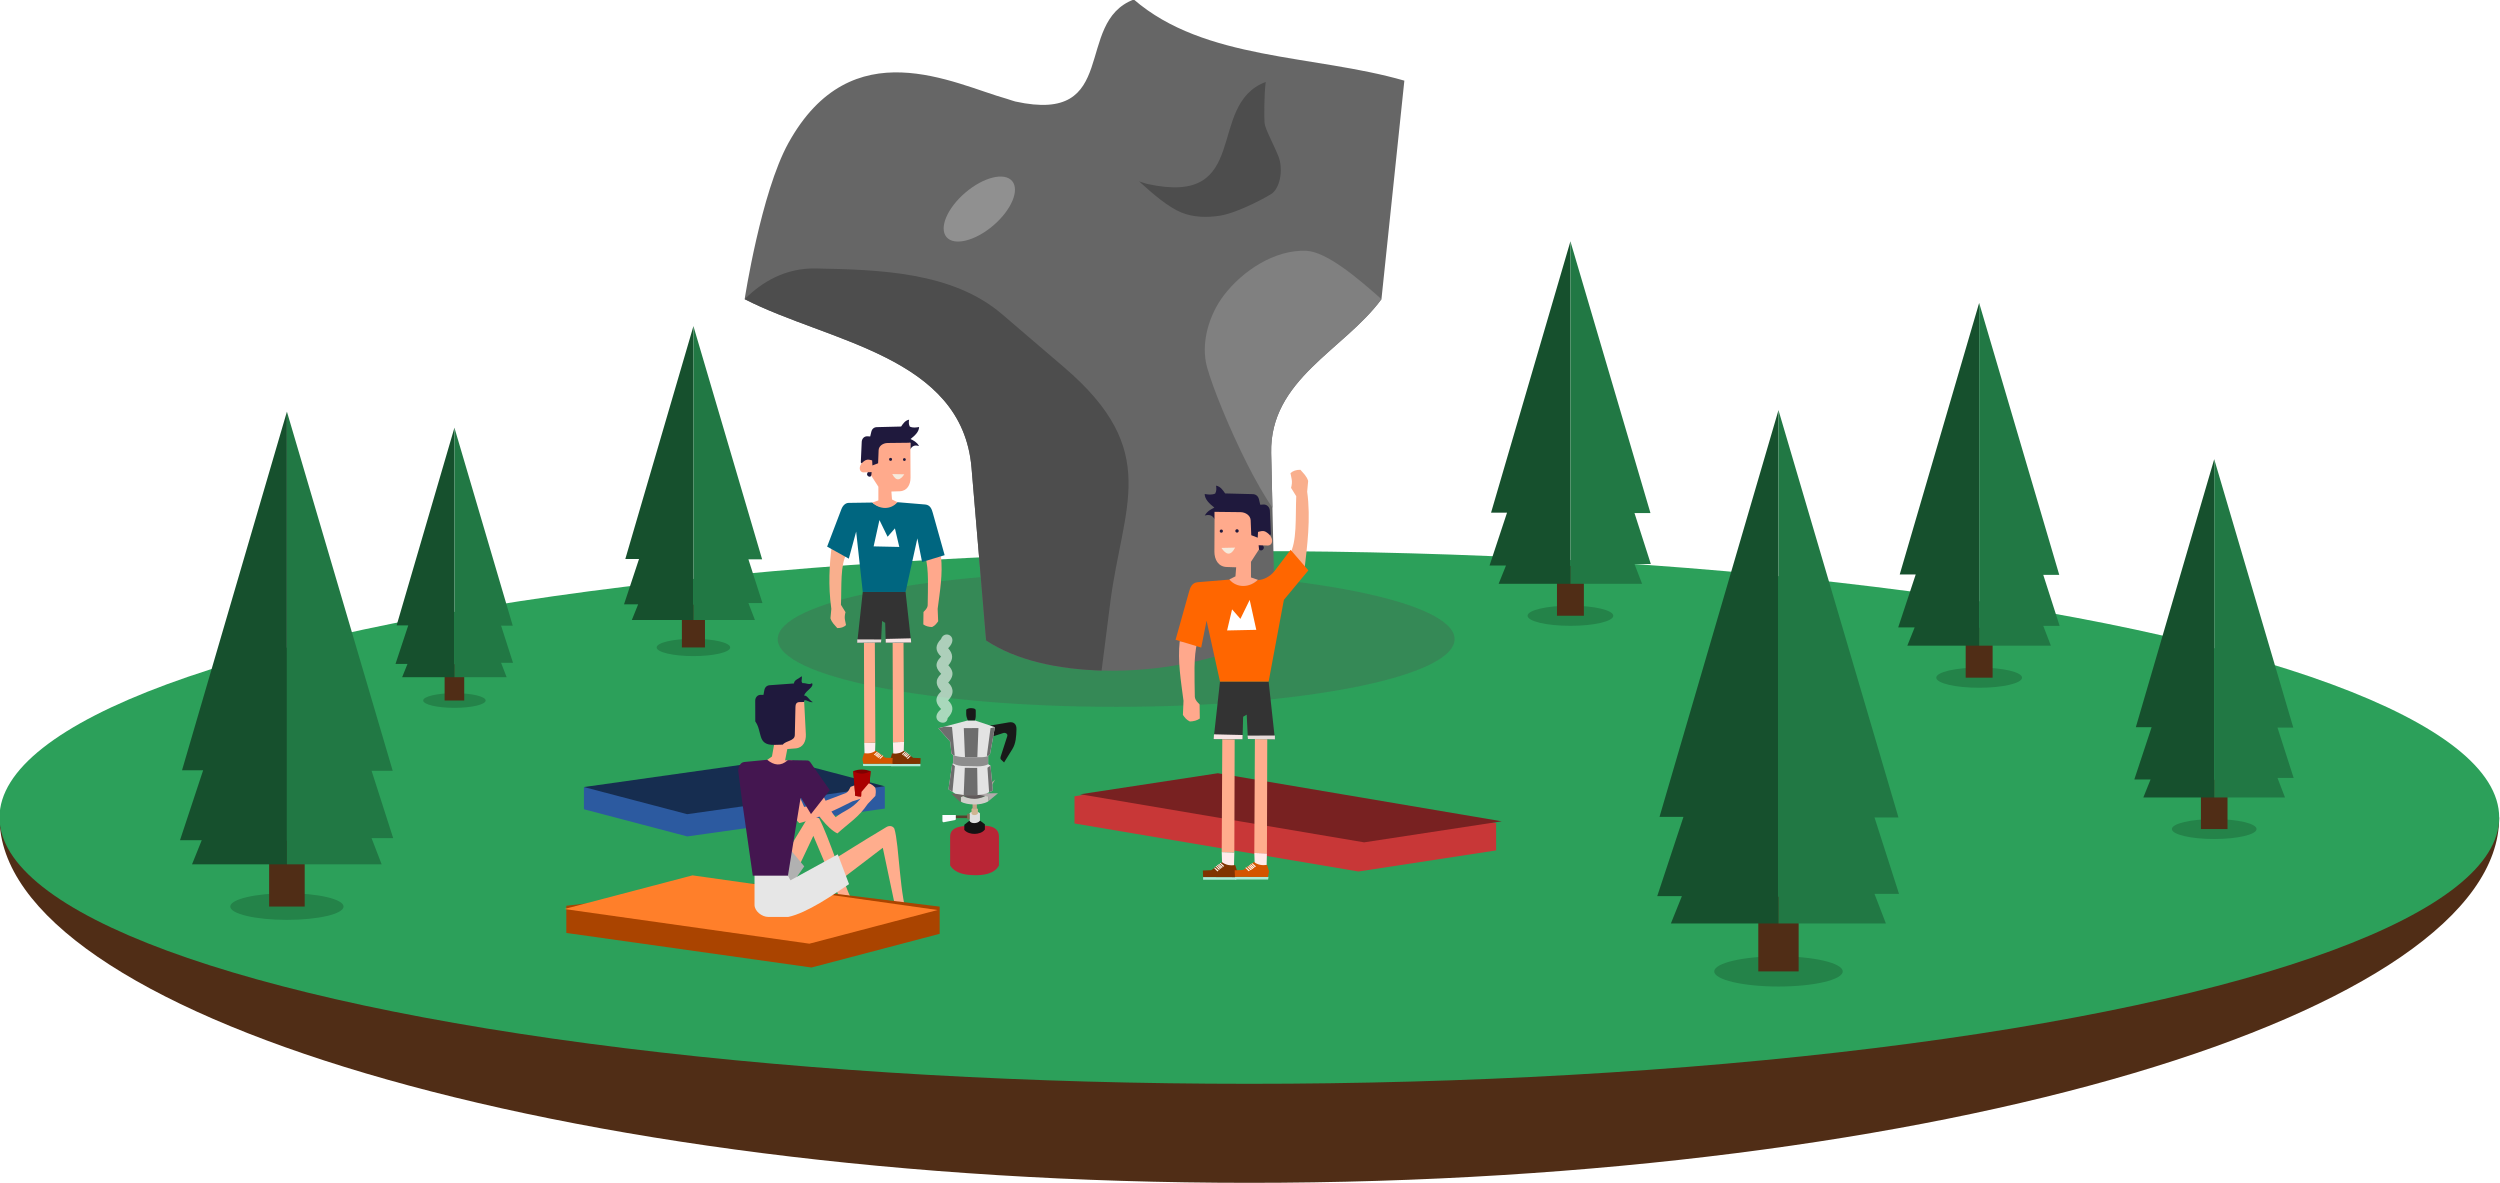 <?xml version="1.0" encoding="UTF-8" standalone="no"?>
<svg
   xmlns:dc="http://purl.org/dc/elements/1.1/"
   xmlns:cc="http://creativecommons.org/ns#"
   xmlns:rdf="http://www.w3.org/1999/02/22-rdf-syntax-ns#"
   xmlns:svg="http://www.w3.org/2000/svg"
   xmlns="http://www.w3.org/2000/svg"
   id="svg11327"
   version="1.1"
   viewBox="0 0 211.242 100"
   height="100mm"
   width="211.242mm">
  <defs
     id="defs11321" />
  <g
     transform="translate(-43.041,-27.757)"
     id="layer1">
    <g
       id="g11147"
       transform="matrix(0.743,0,0,0.743,-275.474,-294.579)">
      <g
         id="g7943-6"
         transform="translate(375.544,403.293)">
        <path
           style="opacity:1;fill:#502d16;fill-opacity:1;stroke:none"
           d="M 337.36,123.502 H 53.088 c -0.002,22.19 63.636,41.551 142.137,41.551 78.5,-7e-5 142.137,-19.361 142.136,-41.551 z"
           id="path7945-7" />
        <ellipse
           style="opacity:1;fill:#2ca05a;fill-opacity:1;stroke:none"
           id="ellipse7947-5"
           cx="195.224"
           cy="123.502"
           rx="142.136"
           ry="30.291" />
      </g>
      <g
         id="g8172">
        <path
           id="path8144"
           d="m 495.094,525.864 11.75,3.089 22.468,-3.168 2.4e-4,-2.494 -17.17,-2.02 -17.049,2.099 z"
           style="fill:#2c5aa0;fill-opacity:1;stroke:none;stroke-width:0.32;stroke-miterlimit:4;stroke-dasharray:none" />
        <rect
           transform="matrix(0.967,0.254,0.99,-0.14,0,0)"
           y="-983.131"
           x="1518.498"
           height="22.69"
           width="12.15"
           id="rect8146"
           style="fill:#162d50;fill-opacity:1;stroke:none;stroke-width:0.32;stroke-miterlimit:4;stroke-dasharray:none" />
      </g>
      <g
         transform="matrix(1.072,0,0,1.072,295.996,366.796)"
         id="use7949-3">
        <ellipse
           style="fill:#000000;fill-opacity:0.187;stroke:none"
           id="ellipse12848-5"
           cx="290.379"
           cy="127.854"
           rx="4.546"
           ry="1.069" />
        <path
           style="fill:#502d16;fill-rule:evenodd;stroke:none;stroke-width:1px;stroke-linecap:butt;stroke-linejoin:miter;stroke-opacity:1"
           d="m 288.951,127.854 h 2.855 v -5.286 h -2.855 z"
           id="path12850-6" />
        <path
           style="fill:#16502d;fill-rule:evenodd;stroke:none;stroke-width:1px;stroke-linecap:butt;stroke-linejoin:miter;stroke-opacity:1"
           d="m 290.379,88.135 -8.419,28.782 h 1.695 l -1.856,5.609 h 1.745 l -0.78,1.937 h 7.615 z"
           id="path12852-2" />
        <path
           style="fill:#217844;fill-rule:evenodd;stroke:none;stroke-width:1px;stroke-linecap:butt;stroke-linejoin:miter;stroke-opacity:1"
           d="m 290.379,88.135 v 36.328 h 7.602 l -0.807,-2.098 h 1.735 l -1.735,-5.407 h 1.695 z"
           id="path12854-9" />
      </g>
      <g
         transform="matrix(0.92,0,0,0.92,240.399,389.835)"
         id="use7951-1">
        <ellipse
           style="fill:#000000;fill-opacity:0.187;stroke:none"
           id="ellipse12818-2"
           cx="290.379"
           cy="127.854"
           rx="4.546"
           ry="1.069" />
        <path
           style="fill:#502d16;fill-rule:evenodd;stroke:none;stroke-width:1px;stroke-linecap:butt;stroke-linejoin:miter;stroke-opacity:1"
           d="m 288.951,127.854 h 2.855 v -5.286 h -2.855 z"
           id="path12820-7" />
        <path
           style="fill:#16502d;fill-rule:evenodd;stroke:none;stroke-width:1px;stroke-linecap:butt;stroke-linejoin:miter;stroke-opacity:1"
           d="m 290.379,88.135 -8.419,28.782 h 1.695 l -1.856,5.609 h 1.745 l -0.78,1.937 h 7.615 z"
           id="path12822-0" />
        <path
           style="fill:#217844;fill-rule:evenodd;stroke:none;stroke-width:1px;stroke-linecap:butt;stroke-linejoin:miter;stroke-opacity:1"
           d="m 290.379,88.135 v 36.328 h 7.602 l -0.807,-2.098 h 1.735 l -1.735,-5.407 h 1.695 z"
           id="path12824-9" />
      </g>
      <g
         transform="matrix(1.073,0,0,1.073,342.188,373.711)"
         id="use8001-3">
        <ellipse
           style="fill:#000000;fill-opacity:0.187;stroke:none"
           id="ellipse12868-6"
           cx="290.379"
           cy="127.854"
           rx="4.546"
           ry="1.069" />
        <path
           style="fill:#502d16;fill-rule:evenodd;stroke:none;stroke-width:1px;stroke-linecap:butt;stroke-linejoin:miter;stroke-opacity:1"
           d="m 288.951,127.854 h 2.855 v -5.286 h -2.855 z"
           id="path12870-0" />
        <path
           style="fill:#16502d;fill-rule:evenodd;stroke:none;stroke-width:1px;stroke-linecap:butt;stroke-linejoin:miter;stroke-opacity:1"
           d="m 290.379,88.135 -8.419,28.782 h 1.695 l -1.856,5.609 h 1.745 l -0.78,1.937 h 7.615 z"
           id="path12872-6" />
        <path
           style="fill:#217844;fill-rule:evenodd;stroke:none;stroke-width:1px;stroke-linecap:butt;stroke-linejoin:miter;stroke-opacity:1"
           d="m 290.379,88.135 v 36.328 h 7.602 l -0.807,-2.098 h 1.735 l -1.735,-5.407 h 1.695 z"
           id="path12874-2" />
      </g>
      <g
         transform="matrix(0.781,0,0,0.781,253.581,413.64)"
         id="use8021-6">
        <ellipse
           style="fill:#000000;fill-opacity:0.187;stroke:none"
           id="ellipse12808-1"
           cx="290.379"
           cy="127.854"
           rx="4.546"
           ry="1.069" />
        <path
           style="fill:#502d16;fill-rule:evenodd;stroke:none;stroke-width:1px;stroke-linecap:butt;stroke-linejoin:miter;stroke-opacity:1"
           d="m 288.951,127.854 h 2.855 v -5.286 h -2.855 z"
           id="path12810-8" />
        <path
           style="fill:#16502d;fill-rule:evenodd;stroke:none;stroke-width:1px;stroke-linecap:butt;stroke-linejoin:miter;stroke-opacity:1"
           d="m 290.379,88.135 -8.419,28.782 h 1.695 l -1.856,5.609 h 1.745 l -0.78,1.937 h 7.615 z"
           id="path12812-7" />
        <path
           style="fill:#217844;fill-rule:evenodd;stroke:none;stroke-width:1px;stroke-linecap:butt;stroke-linejoin:miter;stroke-opacity:1"
           d="m 290.379,88.135 v 36.328 h 7.602 l -0.807,-2.098 h 1.735 l -1.735,-5.407 h 1.695 z"
           id="path12814-9" />
      </g>
      <g
         transform="matrix(1.607,0,0,1.607,164.304,338.842)"
         id="use8023-2">
        <ellipse
           style="fill:#000000;fill-opacity:0.187;stroke:none"
           id="ellipse12858-0"
           cx="290.379"
           cy="127.854"
           rx="4.546"
           ry="1.069" />
        <path
           style="fill:#502d16;fill-rule:evenodd;stroke:none;stroke-width:1px;stroke-linecap:butt;stroke-linejoin:miter;stroke-opacity:1"
           d="m 288.951,127.854 h 2.855 v -5.286 h -2.855 z"
           id="path12860-2" />
        <path
           style="fill:#16502d;fill-rule:evenodd;stroke:none;stroke-width:1px;stroke-linecap:butt;stroke-linejoin:miter;stroke-opacity:1"
           d="m 290.379,88.135 -8.419,28.782 h 1.695 l -1.856,5.609 h 1.745 l -0.78,1.937 h 7.615 z"
           id="path12862-3" />
        <path
           style="fill:#217844;fill-rule:evenodd;stroke:none;stroke-width:1px;stroke-linecap:butt;stroke-linejoin:miter;stroke-opacity:1"
           d="m 290.379,88.135 v 36.328 h 7.602 l -0.807,-2.098 h 1.735 l -1.735,-5.407 h 1.695 z"
           id="path12864-7" />
      </g>
      <g
         transform="matrix(1.059,0,0,1.059,372.986,392.716)"
         id="use8025-5">
        <ellipse
           style="fill:#000000;fill-opacity:0.187;stroke:none"
           id="ellipse12878-9"
           cx="290.379"
           cy="127.854"
           rx="4.546"
           ry="1.069" />
        <path
           style="fill:#502d16;fill-rule:evenodd;stroke:none;stroke-width:1px;stroke-linecap:butt;stroke-linejoin:miter;stroke-opacity:1"
           d="m 288.951,127.854 h 2.855 v -5.286 h -2.855 z"
           id="path12880-2" />
        <path
           style="fill:#16502d;fill-rule:evenodd;stroke:none;stroke-width:1px;stroke-linecap:butt;stroke-linejoin:miter;stroke-opacity:1"
           d="m 290.379,88.135 -8.419,28.782 h 1.695 l -1.856,5.609 h 1.745 l -0.78,1.937 h 7.615 z"
           id="path12882-2" />
        <path
           style="fill:#217844;fill-rule:evenodd;stroke:none;stroke-width:1px;stroke-linecap:butt;stroke-linejoin:miter;stroke-opacity:1"
           d="m 290.379,88.135 v 36.328 h 7.602 l -0.807,-2.098 h 1.735 l -1.735,-5.407 h 1.695 z"
           id="path12884-8" />
      </g>
      <g
         transform="matrix(1.417,0,0,1.417,49.85,355.758)"
         id="use8027-9">
        <ellipse
           style="fill:#000000;fill-opacity:0.187;stroke:none"
           id="ellipse12798-7"
           cx="290.379"
           cy="127.854"
           rx="4.546"
           ry="1.069" />
        <path
           style="fill:#502d16;fill-rule:evenodd;stroke:none;stroke-width:1px;stroke-linecap:butt;stroke-linejoin:miter;stroke-opacity:1"
           d="m 288.951,127.854 h 2.855 v -5.286 h -2.855 z"
           id="path12800-3" />
        <path
           style="fill:#16502d;fill-rule:evenodd;stroke:none;stroke-width:1px;stroke-linecap:butt;stroke-linejoin:miter;stroke-opacity:1"
           d="m 290.379,88.135 -8.419,28.782 h 1.695 l -1.856,5.609 h 1.745 l -0.78,1.937 h 7.615 z"
           id="path12802-6" />
        <path
           style="fill:#217844;fill-rule:evenodd;stroke:none;stroke-width:1px;stroke-linecap:butt;stroke-linejoin:miter;stroke-opacity:1"
           d="m 290.379,88.135 v 36.328 h 7.602 l -0.807,-2.098 h 1.735 l -1.735,-5.407 h 1.695 z"
           id="path12804-1" />
      </g>
      <ellipse
         style="fill:#4d4d4d;fill-opacity:0.275;stroke:none;stroke-width:0.3;stroke-miterlimit:4;stroke-dasharray:none"
         id="path8104-2"
         cx="555.621"
         cy="506.518"
         rx="38.489"
         ry="7.698" />
      <g
         id="g10982">
        <g
           transform="translate(-15,-9.375)"
           id="g8125">
          <path
             style="fill:#666666;fill-rule:evenodd;stroke:none;stroke-width:1px;stroke-linecap:butt;stroke-linejoin:miter;stroke-opacity:1"
             d="m 572.63,443.15 c -6.899,2.596 -1.472,14.252 -13.489,11.596 -0.244,-0.054 -0.646,-0.215 -0.914,-0.29 -6.067,-1.689 -17.682,-8.011 -24.883,5.022 -3.112,5.633 -4.97,17.749 -4.97,17.749 9.496,4.88 24.724,6.457 25.797,19.17 l 1.657,19.644 c 3.468,2.277 8.132,3.271 13.136,3.422 6.389,0.192 13.389,-1.109 19.76,-4.134 l -0.331,-14.371 -0.142,-6.218 c -0.193,-8.387 8.299,-11.738 12.541,-17.514 l 2.604,-24.849 c -10.314,-2.973 -22.723,-2.28 -30.767,-9.228 z"
             id="path8093-9" />
          <path
             style="fill:#4d4d4d;fill-rule:evenodd;stroke:none;stroke-width:1px;stroke-linecap:butt;stroke-linejoin:miter;stroke-opacity:1"
             d="m 568.965,519.463 0.989,-7.745 c 0.352,-2.76 0.896,-5.216 1.338,-7.496 0.443,-2.281 0.785,-4.387 0.735,-6.445 -0.025,-1.029 -0.149,-2.046 -0.406,-3.067 -0.258,-1.022 -0.649,-2.047 -1.211,-3.093 -0.563,-1.046 -1.296,-2.112 -2.236,-3.215 -0.941,-1.103 -2.09,-2.241 -3.482,-3.432 l -7.043,-6.029 c -1.411,-1.208 -2.986,-2.128 -4.67,-2.832 -1.683,-0.703 -3.473,-1.187 -5.314,-1.527 -3.682,-0.68 -7.568,-0.775 -11.198,-0.846 -1.722,-0.034 -3.252,0.343 -4.597,0.978 -1.345,0.635 -2.506,1.525 -3.494,2.513 9.496,4.88 24.724,6.457 25.797,19.17 l 1.657,19.644 c 3.468,2.277 8.132,3.271 13.136,3.422 z"
             id="path8083-3" />
          <path
             style="fill:#808080;fill-rule:evenodd;stroke:none;stroke-width:1px;stroke-linecap:butt;stroke-linejoin:miter;stroke-opacity:1"
             d="m 600.793,477.227 c -1.297,-1.153 -2.853,-2.507 -4.382,-3.585 -0.765,-0.539 -1.523,-1.009 -2.236,-1.349 -0.714,-0.34 -1.382,-0.548 -1.972,-0.569 -0.886,-0.032 -1.781,0.094 -2.656,0.344 -0.875,0.25 -1.732,0.625 -2.544,1.092 -1.625,0.935 -3.076,2.238 -4.149,3.65 -0.846,1.112 -1.508,2.482 -1.864,3.909 -0.356,1.427 -0.405,2.913 -0.029,4.258 0.654,2.337 2.501,6.9 4.545,10.96 0.956,1.898 1.949,3.623 2.889,5.022 l -0.142,-6.218 c -0.193,-8.387 8.299,-11.738 12.541,-17.514 z"
             id="path8086-6" />
        </g>
        <path
           id="path8091-1"
           d="m 572.63,443.15 c -6.899,2.596 -1.472,14.252 -13.489,11.596 -0.244,-0.054 -0.646,-0.215 -0.914,-0.29 1.546,1.411 3.32,2.934 4.804,3.541 0.687,0.281 1.43,0.43 2.185,0.479 0.755,0.049 1.52,-0.004 2.252,-0.124 1.059,-0.174 2.472,-0.754 3.652,-1.318 1.181,-0.564 2.13,-1.112 2.265,-1.227 0.496,-0.422 0.795,-1.146 0.909,-1.921 0.114,-0.775 0.042,-1.599 -0.199,-2.221 -0.501,-1.294 -1.538,-3.166 -1.597,-3.846 -0.044,-0.504 -0.063,-3.124 0.132,-4.67 z"
           style="fill:#4d4d4d;fill-rule:evenodd;stroke:none;stroke-width:1px;stroke-linecap:butt;stroke-linejoin:miter;stroke-opacity:1" />
        <ellipse
           transform="rotate(-40.569)"
           ry="2.453"
           rx="4.907"
           cy="698.842"
           cx="112.632"
           id="path8535-7"
           style="fill:#ffffff;fill-opacity:0.275;stroke:none;stroke-width:0.3;stroke-miterlimit:4;stroke-dasharray:none" />
      </g>
      <g
         id="g10104"
         transform="matrix(1.062,0,0,1.062,-31.102,-32.261)">
        <path
           id="path8131-3-0-1"
           d="m 527.868,527.446 c -2.701,1.603 -5.417,3.346 -8.129,5.015 l 1.132,2.243 6.61,-5.038 1.668,7.912 1.126,-0.141 c -1.01,-2.395 -1.024,-8.121 -1.557,-9.821 -0.176,-0.321 -0.56,-0.343 -0.85,-0.171 z"
           style="fill:#ffad8d;fill-opacity:1;fill-rule:evenodd;stroke:none;stroke-width:0.283px;stroke-linecap:butt;stroke-linejoin:miter;stroke-opacity:1" />
        <path
           style="fill:#ffad8d;fill-opacity:1;fill-rule:evenodd;stroke:none;stroke-width:0.283px;stroke-linecap:butt;stroke-linejoin:miter;stroke-opacity:1"
           d="m 519.319,526.664 c -1.553,2.535 -3.077,5.168 -4.621,7.747 l 1.87,1.323 3.476,-7.348 3.254,7.691 0.934,-0.644 c -1.023,-2.121 -2.549,-6.99 -3.574,-8.929 -0.527,-0.191 -0.851,-0.225 -1.339,0.161 z"
           id="path9203-9" />
      </g>
      <g
         id="g8606-4"
         transform="matrix(1.325,0,0,1.325,283.252,-647.222)">
        <path
           id="rect8603-4"
           d="m 190.413,896.037 -11.003,2.893 -21.039,-2.967 -2.3e-4,-2.335 16.078,-1.892 15.965,1.966 z"
           style="fill:#aa4400;fill-opacity:1;stroke:none;stroke-width:0.3;stroke-miterlimit:4;stroke-dasharray:none" />
        <rect
           transform="matrix(-0.967,0.254,-0.99,-0.14,0,0)"
           y="-2359.663"
           x="2219.062"
           height="21.248"
           width="11.377"
           id="rect8601-3"
           style="fill:#ff7f2a;fill-opacity:1;stroke:none;stroke-width:0.3;stroke-miterlimit:4;stroke-dasharray:none" />
      </g>
      <g
         id="g10123">
        <path
           style="fill:#c83737;fill-opacity:1;stroke:none;stroke-width:0.398;stroke-miterlimit:4;stroke-dasharray:none"
           d="m 598.833,530.541 -15.663,2.4 -32.285,-5.462 -3.1e-4,-3.095 15.57,-2.386 32.378,5.448 z"
           id="path8138" />
        <rect
           style="fill:#782121;fill-opacity:1;stroke:none;stroke-width:0.379;stroke-miterlimit:4;stroke-dasharray:none"
           id="rect8140"
           width="15.846"
           height="32.744"
           x="1337.253"
           y="-1947.951"
           transform="matrix(-0.988,0.151,-0.986,-0.167,0,0)" />
      </g>
      <g
         id="g8295-1"
         transform="matrix(0.052,0,0,0.052,489.688,516.367)">
        <path
           id="path8238-7"
           d="m 904.876,305.591 c 11.813,18.475 35.272,20.87 53.696,21.213 17.1,0.318 42.673,-2.008 53.033,-21.213 V 242.283 c 0,-26.897 -34.198,-24.483 -52.013,-23.831 -17.833,0.652 -54.716,-2.258 -54.716,23.831 z"
           style="fill:#b92636;fill-opacity:1;fill-rule:evenodd;stroke:none;stroke-width:0.938px;stroke-linecap:butt;stroke-linejoin:miter;stroke-opacity:1" />
        <path
           id="path8240-5"
           d="m 935.859,227.831 v -11.25 l 11.484,-9.141 h 22.734 l 10.781,7.969 v 11.484 c -5.047,6.997 -14.925,9.529 -22.267,9.6 -7.654,0.073 -16.983,-2.101 -22.733,-8.662 z"
           style="fill:#141213;fill-opacity:1;fill-rule:evenodd;stroke:none;stroke-width:0.938px;stroke-linecap:butt;stroke-linejoin:miter;stroke-opacity:1" />
        <path
           id="path8246-9"
           d="m 947.344,191.503 c 2.374,-3.571 7.349,-3.929 11.248,-3.984 3.666,-0.052 8.392,0.531 11.486,3.984 v 15.938 c -3.129,4.579 -8.799,5.432 -12.874,5.454 -3.445,0.018 -8.949,-1.264 -9.86,-5.454 z"
           style="fill:#dfdfdf;fill-opacity:1;fill-rule:evenodd;stroke:none;stroke-width:0.938px;stroke-linecap:butt;stroke-linejoin:miter;stroke-opacity:1" />
        <path
           style="fill:#cfb592;fill-opacity:1;fill-rule:evenodd;stroke:none;stroke-width:0.577px;stroke-linecap:butt;stroke-linejoin:miter;stroke-opacity:1"
           d="m 951.592,182.159 c 1.462,-2.199 4.526,-2.42 6.927,-2.454 2.258,-0.032 5.168,0.327 7.074,2.454 v 9.815 c -1.927,2.82 -5.419,3.346 -7.929,3.359 -2.121,0.011 -5.511,-0.779 -6.073,-3.359 z"
           id="path8248-6" />
        <path
           id="path8250-2"
           d="m 953.882,170.037 c 0.984,-1.48 3.045,-1.628 4.661,-1.651 1.519,-0.021 3.477,0.22 4.759,1.651 v 10.664 c -1.296,1.897 -3.646,2.251 -5.334,2.26 -1.427,0.008 -3.708,-0.524 -4.085,-2.26 z"
           style="fill:#c3a487;fill-opacity:1;fill-rule:evenodd;stroke:none;stroke-width:0.388px;stroke-linecap:butt;stroke-linejoin:miter;stroke-opacity:1" />
        <g
           id="g8270-1">
          <rect
             style="fill:#5a3f2e;fill-opacity:1;stroke:none;stroke-width:0.938"
             id="rect8254-7"
             width="26.777"
             height="5.742"
             x="916.406"
             y="196.249" />
          <rect
             style="fill:#856c56;fill-opacity:1;stroke:none;stroke-width:0.938"
             id="rect8252-8"
             width="5.156"
             height="12.363"
             x="942.188"
             y="192.382" />
          <path
             style="fill:#fbfcff;fill-opacity:1;fill-rule:evenodd;stroke:none;stroke-width:0.938px;stroke-linecap:butt;stroke-linejoin:miter;stroke-opacity:1"
             d="m 887.971,195.216 v 13.175 c 0,1.536 1.509,2.871 2.652,2.652 l 24.196,-4.64 c 1.173,-0.225 2.444,-0.47 2.444,-2.444 v -8.742 z"
             id="path8256-5" />
        </g>
        <path
           id="path8264-7"
           d="m 927.609,149.662 c 19.509,-10.627 39.466,-13.18 60.297,0 -18.977,13.864 -38.892,16.126 -60.297,0 z"
           style="fill:#615b5b;fill-opacity:1;fill-rule:evenodd;stroke:none;stroke-width:0.938px;stroke-linecap:butt;stroke-linejoin:miter;stroke-opacity:1" />
        <path
           id="path8274-4"
           d="m 950.782,144.006 -1.036,-5.345 -40.723,-19.229 21.454,29.813 c 0.803,-0.934 1.853,-1.868 3.435,-2.801 l 0.013,-8.187 12.347,5.388 z"
           style="fill:#b2b0b3;fill-opacity:1;fill-rule:evenodd;stroke:none;stroke-width:0.938px;stroke-linecap:butt;stroke-linejoin:miter;stroke-opacity:1" />
        <path
           id="path8260-1"
           d="m 928.078,150.138 v 15.413 c 6.353,4.896 19.666,6.501 29.5,6.624 10.109,0.126 21.71,-1.685 30.328,-6.624 v -15.889 c -7.738,6.461 -19.904,10.234 -30.164,10.189 -9.652,-0.042 -21.824,-2.79 -29.663,-9.713 z"
           style="fill:#d0cfca;fill-opacity:1;fill-rule:evenodd;stroke:none;stroke-width:0.938px;stroke-linecap:butt;stroke-linejoin:miter;stroke-opacity:1" />
        <path
           id="path8276-8"
           d="m 968.764,144.296 34.72,-26.724 -20.136,34.223 v -13.507 l -9.944,6.463 z"
           style="fill:#a6a297;fill-opacity:1;fill-rule:evenodd;stroke:none;stroke-width:0.938px;stroke-linecap:butt;stroke-linejoin:miter;stroke-opacity:1" />
        <path
           id="path8278-5"
           d="m 907.279,148.315 h 38.6 l -17.812,8.031 v 11.66 z"
           style="fill:#6d6862;fill-opacity:1;fill-rule:evenodd;stroke:none;stroke-width:0.938px;stroke-linecap:butt;stroke-linejoin:miter;stroke-opacity:1" />
        <path
           id="path8272-9"
           d="m 987.906,165.551 v -10.611 l -25.913,-5.279 4.7,-2.092 h 42.878 z"
           style="fill:#b1abab;fill-opacity:1;fill-rule:evenodd;stroke:none;stroke-width:0.938px;stroke-linecap:butt;stroke-linejoin:miter;stroke-opacity:1" />
      </g>
      <g
         id="g8221-7"
         transform="matrix(0.045,0,0,0.045,501.179,498.571)">
        <path
           id="path8187-5"
           d="m 896.207,423.057 28.39,-9.245 c 4.551,-1.482 12.191,1.331 9.944,8.286 l -15.578,48.227 c -1.14,3.53 -2.859,7.863 -0.166,10.441 l 7.789,7.458 21.047,-33.974 c 8.802,-14.208 9.843,-32.065 10.275,-50.05 0.294,-12.247 -6.222,-19.308 -18.727,-17.401 l -50.551,8.682 z"
           style="fill:#191919;fill-opacity:1;fill-rule:evenodd;stroke:none;stroke-width:0.938px;stroke-linecap:butt;stroke-linejoin:miter;stroke-opacity:1" />
        <path
           id="path8185-3"
           d="m 795.495,491.87 -9.447,64.137 17.206,11.186 21.277,3.398 h 35.156 l 20.492,-3.452 17.902,-7.651 -5.8,-63.308 -5.966,-3.646 v -20.55 l 4.64,-4.309 12.43,-68.611 -50.547,-17.07 h -17.899 l -74.412,19.722 29.997,33.974 2.983,30.163 4.309,3.646 v 21.379 z"
           style="fill:#e3e3e3;fill-opacity:1;fill-rule:evenodd;stroke:none;stroke-width:0.938px;stroke-linecap:butt;stroke-linejoin:miter;stroke-opacity:1" />
        <path
           id="path8189-8"
           d="m 834.938,381.992 c -2.073,-5.132 -4.079,-10.448 -4.079,-16.466 v -9.844 c 0,-3.244 8.759,-4.895 12.305,-4.805 9.333,0.239 11.836,2.675 11.836,6.211 v 11.602 c 0,6.28 -0.958,10.313 -2.163,13.302 z"
           style="fill:#191919;fill-opacity:1;fill-rule:evenodd;stroke:none;stroke-width:0.938px;stroke-linecap:butt;stroke-linejoin:miter;stroke-opacity:1" />
        <path
           id="path8191-8"
           d="m 760.526,401.713 29.997,33.974 2.983,30.163 4.309,3.646 4.099,1.616 L 795,398.573 l -18.75,-0.938 z"
           style="fill:#6d6d6d;fill-opacity:1;fill-rule:evenodd;stroke:none;stroke-width:0.938px;stroke-linecap:butt;stroke-linejoin:miter;stroke-opacity:1" />
        <path
           id="path8193-3"
           d="m 827.754,474.804 31.23,0.117 2.812,-73.652 -37.031,0.234 z"
           style="fill:#6d6d6d;fill-opacity:1;fill-rule:evenodd;stroke:none;stroke-width:0.938px;stroke-linecap:butt;stroke-linejoin:miter;stroke-opacity:1" />
        <path
           id="path8195-1"
           d="m 883.124,470.822 3.19,1.16 4.64,-4.309 12.43,-68.611 -11.104,2.486 z"
           style="fill:#6d6d6d;fill-opacity:1;fill-rule:evenodd;stroke:none;stroke-width:0.938px;stroke-linecap:butt;stroke-linejoin:miter;stroke-opacity:1" />
        <path
           id="path8197-8"
           d="m 795.495,491.87 6.795,5.8 -6.068,64.95 -10.173,-6.614 z"
           style="fill:#6d6d6d;fill-opacity:1;fill-rule:evenodd;stroke:none;stroke-width:0.938px;stroke-linecap:butt;stroke-linejoin:miter;stroke-opacity:1" />
        <path
           id="path8201-9"
           d="m 827.344,501.698 31.289,0.234 1.055,68.658 h -35.156 z"
           style="fill:#6d6d6d;fill-opacity:1;fill-rule:evenodd;stroke:none;stroke-width:0.938px;stroke-linecap:butt;stroke-linejoin:miter;stroke-opacity:1" />
        <path
           id="path8203-6"
           d="m 892.28,496.179 -7.749,5.402 4.19,61.906 9.36,-4 z"
           style="fill:#6d6d6d;fill-opacity:1;fill-rule:evenodd;stroke:none;stroke-width:0.938px;stroke-linecap:butt;stroke-linejoin:miter;stroke-opacity:1" />
        <path
           id="path8205-4"
           d="m 797.815,469.496 v 21.379 c 9.054,5.052 18.541,6.262 28.671,6.463 l 33.311,0.663 c 9.036,0.18 21.443,-1.682 26.517,-5.469 v -20.55 c -8.739,3.568 -18.062,2.973 -27.33,2.939 l -31.23,-0.117 c -9.063,-0.034 -17.266,-1.278 -25.84,-3.691 z"
           style="fill:#8d8d8d;fill-opacity:1;fill-rule:evenodd;stroke:none;stroke-width:0.938px;stroke-linecap:butt;stroke-linejoin:miter;stroke-opacity:1" />
      </g>
      <path
         id="path7183-3"
         d="m 535.701,506.512 c 0.371,-1.123 2.135,-0.288 0.816,1.039 0.592,0.646 0.6,1.292 0.021,1.938 0.368,0.426 0.85,1.003 -0.014,1.973 0.447,0.398 0.842,1.159 -0.013,2.016 0.716,0.681 0.591,1.35 -0.049,2.012 -0.092,1.156 -2.264,0.252 -0.749,-1.026 -0.53,-0.563 -0.873,-1.165 0.01,-2.022 -0.56,-0.607 -0.789,-1.246 0,-1.982 -0.489,-0.525 -0.89,-1.073 -0.01,-1.962 -0.722,-0.659 -0.664,-1.328 -0.011,-1.987 z"
         style="fill:#ffffff;fill-opacity:0.592;fill-rule:evenodd;stroke:none;stroke-width:0.102px;stroke-linecap:butt;stroke-linejoin:miter;stroke-opacity:1" />
      <g
         id="g8111-3"
         transform="matrix(-0.315,0,0,0.315,618.888,308.642)">
        <g
           id="g8113-3">
          <path
             id="path8115-8"
             d="m 281.326,669.668 0.11,-4.277 -4.009,-0.11 0.11,3.536 c 1.167,0.716 2.454,0.89 3.788,0.852 z"
             style="fill:#ffebeb;fill-opacity:1;fill-rule:evenodd;stroke:none;stroke-width:1px;stroke-linecap:butt;stroke-linejoin:miter;stroke-opacity:1" />
          <path
             id="path8117-6"
             d="m 282.057,674.058 h -10.536 v -0.848 h 10.67 z"
             style="fill:#ade8d6;fill-opacity:1;fill-rule:evenodd;stroke:none;stroke-width:1px;stroke-linecap:butt;stroke-linejoin:miter;stroke-opacity:1" />
          <path
             id="path8119-0"
             d="m 281.99,673.254 0.379,-1.741 -0.647,-2.098 c -1.572,0.237 -2.981,-0.016 -4.174,-0.915 l -3.415,2.522 -2.701,0.112 0.089,2.076 z"
             style="fill:#803300;fill-opacity:1;fill-rule:evenodd;stroke:none;stroke-width:1px;stroke-linecap:butt;stroke-linejoin:miter;stroke-opacity:1" />
          <path
             id="path8121-4"
             d="m 277.063,668.707 1.177,1.022 -0.392,0.226 -1.07,-1.094 z"
             style="fill:#fff3eb;fill-opacity:1;fill-rule:evenodd;stroke:none;stroke-width:1px;stroke-linecap:butt;stroke-linejoin:miter;stroke-opacity:1" />
          <path
             style="fill:#fff3eb;fill-opacity:1;fill-rule:evenodd;stroke:none;stroke-width:1px;stroke-linecap:butt;stroke-linejoin:miter;stroke-opacity:1"
             d="m 276.587,669.044 1.177,1.022 -0.392,0.226 -1.07,-1.094 z"
             id="path8123-8" />
          <path
             id="path8125-8"
             d="m 276.198,669.342 1.177,1.022 -0.392,0.226 -1.07,-1.094 z"
             style="fill:#fff3eb;fill-opacity:1;fill-rule:evenodd;stroke:none;stroke-width:1px;stroke-linecap:butt;stroke-linejoin:miter;stroke-opacity:1" />
          <path
             style="fill:#fff3eb;fill-opacity:1;fill-rule:evenodd;stroke:none;stroke-width:1px;stroke-linecap:butt;stroke-linejoin:miter;stroke-opacity:1"
             d="m 275.752,669.677 1.177,1.022 -0.392,0.226 -1.07,-1.094 z"
             id="path8127-8" />
          <path
             id="path8129-9"
             d="m 275.264,670.181 1.177,1.022 -0.392,0.226 -1.07,-1.094 z"
             style="fill:#fff3eb;fill-opacity:1;fill-rule:evenodd;stroke:none;stroke-width:1px;stroke-linecap:butt;stroke-linejoin:miter;stroke-opacity:1" />
          <path
             id="path8131-7"
             d="m 277.427,665.28 0.188,-35.887 3.929,0.067 -0.107,35.931 z"
             style="fill:#ffad8d;fill-opacity:1;fill-rule:evenodd;stroke:none;stroke-width:1px;stroke-linecap:butt;stroke-linejoin:miter;stroke-opacity:1" />
          <path
             id="path8133-7"
             d="m 264.092,598.299 c -0.715,6.313 0.387,12.627 1.2,18.94 l -0.189,4.483 c 0.556,0.754 1.043,1.532 2.21,2.083 1.208,-0.043 2.285,-0.315 3.157,-0.947 l -0.063,-4.483 c -0.62,-0.685 -1.372,-1.237 -1.515,-2.399 -0.061,-6.205 -0.473,-12.781 0.821,-17.551 z"
             style="fill:#ffa88c;fill-opacity:1;fill-rule:evenodd;stroke:none;stroke-width:1px;stroke-linecap:butt;stroke-linejoin:miter;stroke-opacity:1" />
          <path
             id="path8135-6"
             d="m 276.879,611.134 h 15.454 l 2.001,18.353 -8.586,-0.126 -0.379,-7.734 -1.136,0.663 -0.189,7.166 -9.186,-0.063 z"
             style="fill:#333333;fill-opacity:1;fill-rule:evenodd;stroke:none;stroke-width:1px;stroke-linecap:butt;stroke-linejoin:miter;stroke-opacity:1" />
          <path
             id="path8137-4"
             d="m 274.856,629.392 0.126,-1.515 9.091,0.221 -0.032,1.357 z"
             style="fill:#f6e4e4;fill-opacity:1;fill-rule:evenodd;stroke:none;stroke-width:1px;stroke-linecap:butt;stroke-linejoin:miter;stroke-opacity:1" />
          <path
             style="fill:#ffebeb;fill-opacity:1;fill-rule:evenodd;stroke:none;stroke-width:1px;stroke-linecap:butt;stroke-linejoin:miter;stroke-opacity:1"
             d="m 291.679,669.952 0.11,-4.277 -4.009,-0.11 0.11,3.536 c 1.167,0.716 2.454,0.89 3.788,0.852 z"
             id="path8139-3" />
          <path
             style="fill:#ade8d6;fill-opacity:1;fill-rule:evenodd;stroke:none;stroke-width:1px;stroke-linecap:butt;stroke-linejoin:miter;stroke-opacity:1"
             d="M 292.168,673.994 H 281.633 v -0.848 h 10.67 z"
             id="path8141-0" />
          <path
             style="fill:#d45500;fill-opacity:1;fill-rule:evenodd;stroke:none;stroke-width:1px;stroke-linecap:butt;stroke-linejoin:miter;stroke-opacity:1"
             d="m 292.101,673.191 0.379,-1.741 -0.647,-2.098 c -1.572,0.237 -2.981,-0.016 -4.174,-0.915 l -3.415,2.522 -2.701,0.112 0.089,2.076 z"
             id="path8143-3" />
          <path
             style="fill:#fff3eb;fill-opacity:1;fill-rule:evenodd;stroke:none;stroke-width:1px;stroke-linecap:butt;stroke-linejoin:miter;stroke-opacity:1"
             d="m 287.147,668.821 1.177,1.022 -0.392,0.226 -1.07,-1.094 z"
             id="path8145-0" />
          <path
             id="path8147-9"
             d="m 286.671,669.159 1.177,1.022 -0.392,0.226 -1.07,-1.094 z"
             style="fill:#fff3eb;fill-opacity:1;fill-rule:evenodd;stroke:none;stroke-width:1px;stroke-linecap:butt;stroke-linejoin:miter;stroke-opacity:1" />
          <path
             style="fill:#fff3eb;fill-opacity:1;fill-rule:evenodd;stroke:none;stroke-width:1px;stroke-linecap:butt;stroke-linejoin:miter;stroke-opacity:1"
             d="m 286.282,669.457 1.177,1.022 -0.392,0.226 -1.07,-1.094 z"
             id="path8149-2" />
          <path
             id="path8151-5"
             d="m 285.835,669.791 1.177,1.022 -0.392,0.226 -1.07,-1.094 z"
             style="fill:#fff3eb;fill-opacity:1;fill-rule:evenodd;stroke:none;stroke-width:1px;stroke-linecap:butt;stroke-linejoin:miter;stroke-opacity:1" />
          <path
             style="fill:#fff3eb;fill-opacity:1;fill-rule:evenodd;stroke:none;stroke-width:1px;stroke-linecap:butt;stroke-linejoin:miter;stroke-opacity:1"
             d="m 285.203,670.128 1.177,1.022 -0.392,0.226 -1.07,-1.094 z"
             id="path8153-4" />
          <path
             style="fill:#ffad8d;fill-opacity:1;fill-rule:evenodd;stroke:none;stroke-width:1px;stroke-linecap:butt;stroke-linejoin:miter;stroke-opacity:1"
             d="m 287.781,665.564 0.188,-36.171 3.929,0.067 -0.107,36.215 z"
             id="path8155-0" />
          <path
             id="path8157-5"
             d="m 285.747,629.361 8.586,0.126 v -1.231 l -8.713,0.032 z"
             style="fill:#e6dbd9;fill-opacity:1;fill-rule:evenodd;stroke:none;stroke-width:1px;stroke-linecap:butt;stroke-linejoin:miter;stroke-opacity:1" />
          <path
             id="path8159-9"
             d="m 298.058,597.162 c 2.47,4.078 1.859,11.896 2.147,18.625 l -1.641,2.652 c 0.249,0.957 0.368,1.887 0.189,2.778 l -0.379,1.894 c 0.794,0.745 1.858,1.086 3.157,1.073 0.9,-1.067 1.953,-1.921 2.462,-3.536 L 303.677,617.239 c 1.206,-8.658 0.66,-15.857 -0.126,-22.855 z"
             style="fill:#f9af8d;fill-opacity:1;fill-rule:evenodd;stroke:none;stroke-width:1px;stroke-linecap:butt;stroke-linejoin:miter;stroke-opacity:1" />
          <path
             id="path8161-4"
             d="m 292.332,611.134 2.38,-21.8 2.652,9.786 7.829,-4.356 -5.143,-13.494 c -0.537,-1.41 -1.512,-2.273 -2.623,-2.29 l -8.523,-0.126 c -3.122,2.439 -6.137,1.972 -9.091,-0.126 l -10.016,0.832 c -1.893,0.157 -2.402,1.79 -2.748,3.026 l -4.282,15.273 8.144,2.462 1.706,-8.533 4.262,19.348 z"
             style="fill:#006680;fill-rule:evenodd;stroke:none;stroke-width:1px;stroke-linecap:butt;stroke-linejoin:miter;stroke-opacity:1" />
          <g
             transform="matrix(-1,0,0,1,568.716,-0.126)"
             id="g8163-6">
            <path
               style="fill:#1f193d;fill-opacity:1;fill-rule:evenodd;stroke:none;stroke-width:1px;stroke-linecap:butt;stroke-linejoin:miter;stroke-opacity:1"
               d="m 277.998,569.08 c -0.261,-0.624 0.308,-1.082 0.536,-1.562 l -2.857,-3.013 0.335,-7.455 c 0.046,-1.019 0.814,-2.08 2.121,-1.987 l 0.938,0.067 0.402,-1.696 c 0.25,-1.056 1.012,-1.65 1.964,-1.674 l 8.795,-0.223 c 0.741,-1.099 1.481,-2.2 2.879,-2.478 -0.132,0.841 -0.183,1.682 0.268,2.522 1.014,0.452 2.168,0.348 3.348,0.134 -0.044,1.702 -1.457,3.044 -3.08,4.33 1.094,0.566 2.208,1.06 3.058,2.522 -1.266,-0.36 -2.405,-0.253 -3.17,1.228 l 0.042,-2.407 -10.607,1.926 -0.694,6.566 -2.809,3.441 c -0.534,0.654 -1.277,0.212 -1.467,-0.24 z"
               id="path8165-9" />
            <path
               style="fill:#ffaa8c;fill-opacity:1;fill-rule:evenodd;stroke:none;stroke-width:1px;stroke-linecap:butt;stroke-linejoin:miter;stroke-opacity:1"
               d="m 279.812,578.979 2.21,-0.758 3e-5,-4.956 -2.557,-3.946 0.126,-1.326 -2.841,0.095 c -1.878,0.063 -2.201,-2.84 0.694,-4.419 0.779,-0.36 1.557,-0.117 2.336,0.095 l 0.095,1.831 2.052,-0.789 0.189,-4.735 c 0.059,-1.482 1.554,-2.569 3.251,-2.589 l 8.207,-0.095 0.063,12.627 c 0.013,2.533 -1.24,4.808 -3.914,4.893 l -2.999,0.095 0.221,2.873 1.957,0.979 c -2.345,2.796 -6.396,2.711 -9.091,0.126 z"
               id="path8167-2" />
          </g>
        </g>
        <path
           style="fill:#ffffff;fill-rule:evenodd;stroke:none;stroke-width:1px;stroke-linecap:butt;stroke-linejoin:miter;stroke-opacity:1"
           d="m 279.139,594.883 1.58,-6.701 2.647,3.024 2.943,-6.031 2.096,9.509 z"
           id="path8169-2" />
        <circle
           style="fill:#1f193d;fill-opacity:1;stroke:none;stroke-width:1.3;stroke-miterlimit:4;stroke-dasharray:none;stroke-opacity:1"
           id="circle8171-4"
           cx="277.303"
           cy="563.331"
           r="0.505" />
        <circle
           style="fill:#1f193d;fill-opacity:1;stroke:none;stroke-width:1.3;stroke-miterlimit:4;stroke-dasharray:none;stroke-opacity:1"
           id="circle8173-7"
           cx="282.29"
           cy="563.268"
           r="0.537" />
        <path
           style="fill:#f6eadc;fill-opacity:1;fill-rule:evenodd;stroke:none;stroke-width:1px;stroke-linecap:butt;stroke-linejoin:miter;stroke-opacity:1"
           d="m 277.334,568.666 4.356,-0.095 c -1.5,2.843 -2.94,2.199 -4.356,0.095 z"
           id="path8175-7" />
      </g>
      <g
         id="g10117"
         transform="matrix(1.062,0,0,1.062,-31.102,-32.261)">
        <path
           style="fill:#ffa88c;fill-opacity:1;fill-rule:evenodd;stroke:none;stroke-width:1px;stroke-linecap:butt;stroke-linejoin:miter;stroke-opacity:1"
           d="m 525.277,522.671 -1.248,0.471 c -0.129,0.243 -0.208,0.511 -0.518,0.669 -1.524,0.57 -3.1,1.244 -4.456,1.48 -0.474,-1.214 -1.119,-2.085 -1.215,-3.113 l -2.094,0.248 c 0.563,1.857 1.781,3.571 2.792,4.596 1.839,-0.441 4.01,-1.464 5.694,-2.332 l 1.273,-0.401 c 0.155,-0.232 0.322,-0.448 0.358,-0.831 -0.135,-0.334 -0.32,-0.606 -0.585,-0.786 z"
           id="path9180-2" />
        <path
           id="path10010-6"
           d="m 514.782,533.003 2.465,-3.542 1.823,2.196 -1.409,2.009 z"
           style="fill:#b1b1b1;fill-opacity:1;fill-rule:evenodd;stroke:none;stroke-width:0.938px;stroke-linecap:butt;stroke-linejoin:miter;stroke-opacity:1" />
        <g
           transform="rotate(17.221,831.023,355.485)"
           id="g9129-0">
          <path
             style="fill:#ffaa8c;fill-opacity:1;fill-rule:evenodd;stroke:none;stroke-width:0.618px;stroke-linecap:butt;stroke-linejoin:miter;stroke-opacity:1"
             d="m 577.974,606.49 0.452,-0.591 -0.157,-1.256 -1.116,-0.845 -0.099,-0.384 c -0.314,0.143 -2.236,-2.332 -0.164,-0.7 l 0.494,-0.429 -0.427,-1.344 c -0.134,-0.421 0.174,-0.876 0.647,-1.054 l 2.287,-0.859 1.298,3.526 c 0.26,0.707 0.141,1.471 -0.599,1.766 l -0.829,0.331 0.131,1.22 0.798,-0.251 c -0.897,1.191 -1.564,1.499 -2.65,0.835 z"
             id="path9199-6-7-4" />
          <path
             style="fill:#1f193d;fill-opacity:1;fill-rule:evenodd;stroke:none;stroke-width:0.618px;stroke-linecap:butt;stroke-linejoin:miter;stroke-opacity:1"
             d="m 575.605,602.835 -0.663,-2.12 c -0.091,-0.29 0.017,-0.664 0.392,-0.771 l 0.269,-0.076 -0.06,-0.515 c -0.037,-0.321 0.116,-0.564 0.38,-0.668 l 2.438,-0.955 c -0.101,-0.381 0.342,-0.618 0.554,-0.985 0.163,0.194 0.054,0.615 0.331,0.679 0.3,-0.138 0.767,0.004 0.95,-0.302 0.372,0.343 -0.393,0.908 -0.423,1.524 0.341,-0.134 0.617,0.299 1.111,0.396 -0.329,0.213 -1.077,-0.201 -0.895,0.261 l -0.48,0.161 c -0.311,0.104 -0.332,0.34 -0.253,0.618 l 0.825,2.894 c 0.182,0.637 -0.73,0.839 -0.925,1.368 l -0.889,0.301 c -1.751,0.576 -1.568,-0.975 -2.664,-1.808 z"
             id="path9201-3-0-2" />
          <g
             transform="matrix(0.632,0,0,0.632,208.676,225.1)"
             id="g10018-2">
            <path
               style="fill:#800000;fill-rule:evenodd;stroke:none;stroke-width:0.938px;stroke-linecap:butt;stroke-linejoin:miter;stroke-opacity:1"
               d="m 598.94,600.813 1.562,3.902 2.156,-0.668 -0.919,-4.101 c -0.958,-0.016 -1.899,0.169 -2.798,0.867 z"
               id="path10012-2" />
            <path
               id="path10014-0"
               d="m 598.94,600.813 1.562,3.902 c 0.697,0.02 1.413,-0.183 2.156,-0.668 l -0.919,-4.101 c -0.762,0.839 -1.695,1.129 -2.798,0.867 z"
               style="fill:#aa0000;fill-rule:evenodd;stroke:none;stroke-width:0.938px;stroke-linecap:butt;stroke-linejoin:miter;stroke-opacity:1" />
          </g>
        </g>
        <path
           id="path9191-4-0-8-5"
           d="m 525.974,522.771 -0.775,0.91 c -0.015,0.266 0.016,0.534 -0.163,0.797 -0.948,1.108 -1.672,1.168 -2.606,1.914 -0.76,-0.886 -1.233,-2.132 -1.649,-3.004 l -1.482,1.048 c 1.042,1.42 2.225,3.185 3.323,3.691 1.227,-1.118 2.279,-1.723 3.246,-3.158 l 0.817,-0.859 c 0.038,-0.267 0.091,-0.524 -0.011,-0.877 -0.212,-0.242 -0.442,-0.409 -0.7,-0.463 z"
           style="fill:#ffa88c;fill-opacity:1;fill-rule:evenodd;stroke:none;stroke-width:0.891px;stroke-linecap:butt;stroke-linejoin:miter;stroke-opacity:1" />
        <path
           id="path9182-5"
           d="m 513.745,532.56 v 3.223 c 0,0.643 0.752,1.289 1.494,1.289 h 2.109 c 2.021,-0.421 4.842,-2.387 6.519,-3.516 l -1.205,-3.189 -5.072,2.782 -0.299,-0.56 z"
           style="fill:#e6e6e6;fill-opacity:1;fill-rule:evenodd;stroke:none;stroke-width:0.938px;stroke-linecap:butt;stroke-linejoin:miter;stroke-opacity:1" />
        <path
           style="fill:#441650;fill-opacity:1;fill-rule:evenodd;stroke:none;stroke-width:0.263px;stroke-linecap:butt;stroke-linejoin:miter;stroke-opacity:1"
           d="m 517.323,532.649 1.367,-8.409 1.102,1.817 2.012,-2.567 -1.772,-2.528 c -0.241,-0.344 -0.369,-0.644 -0.639,-0.648 l -2.077,-0.036 c -0.761,0.69 -1.496,0.558 -2.216,-0.036 l -2.441,0.235 c -0.461,0.044 -0.585,0.507 -0.67,0.857 l 0.401,3.164 1.167,8.151 z"
           id="path8161-46-4-2" />
      </g>
      <g
         id="g10974"
         transform="translate(3.532,-0.663)">
        <path
           id="path7752-7"
           d="m 565.489,532.966 0.04,-1.531 -1.435,-0.04 0.04,1.266 c 0.418,0.256 0.879,0.319 1.356,0.305 z"
           style="fill:#ffebeb;fill-opacity:1;fill-rule:evenodd;stroke:none;stroke-width:0.358px;stroke-linecap:butt;stroke-linejoin:miter;stroke-opacity:1" />
        <path
           id="path7750-9"
           d="m 565.751,534.537 h -3.772 v -0.304 h 3.82 z"
           style="fill:#ade8d6;fill-opacity:1;fill-rule:evenodd;stroke:none;stroke-width:0.358px;stroke-linecap:butt;stroke-linejoin:miter;stroke-opacity:1" />
        <path
           id="path7762-3"
           d="m 565.727,534.25 0.136,-0.623 -0.232,-0.751 c -0.563,0.085 -1.067,-0.006 -1.494,-0.328 l -1.223,0.903 -0.967,0.04 0.032,0.743 z"
           style="fill:#803300;fill-opacity:1;fill-rule:evenodd;stroke:none;stroke-width:0.358px;stroke-linecap:butt;stroke-linejoin:miter;stroke-opacity:1" />
        <path
           id="path7764-9"
           d="m 563.963,532.622 0.421,0.366 -0.14,0.081 -0.383,-0.392 z"
           style="fill:#fff3eb;fill-opacity:1;fill-rule:evenodd;stroke:none;stroke-width:0.358px;stroke-linecap:butt;stroke-linejoin:miter;stroke-opacity:1" />
        <path
           style="fill:#fff3eb;fill-opacity:1;fill-rule:evenodd;stroke:none;stroke-width:0.358px;stroke-linecap:butt;stroke-linejoin:miter;stroke-opacity:1"
           d="m 563.793,532.743 0.421,0.366 -0.14,0.081 -0.383,-0.392 z"
           id="path7766-2" />
        <path
           id="path7768-8"
           d="m 563.653,532.849 0.421,0.366 -0.14,0.081 -0.383,-0.392 z"
           style="fill:#fff3eb;fill-opacity:1;fill-rule:evenodd;stroke:none;stroke-width:0.358px;stroke-linecap:butt;stroke-linejoin:miter;stroke-opacity:1" />
        <path
           style="fill:#fff3eb;fill-opacity:1;fill-rule:evenodd;stroke:none;stroke-width:0.358px;stroke-linecap:butt;stroke-linejoin:miter;stroke-opacity:1"
           d="m 563.493,532.969 0.421,0.366 -0.14,0.081 -0.383,-0.392 z"
           id="path7770-3" />
        <path
           id="path7772-0"
           d="m 563.319,533.149 0.421,0.366 -0.14,0.081 -0.383,-0.392 z"
           style="fill:#fff3eb;fill-opacity:1;fill-rule:evenodd;stroke:none;stroke-width:0.358px;stroke-linecap:butt;stroke-linejoin:miter;stroke-opacity:1" />
        <path
           id="path7774-1"
           d="m 564.093,531.395 0.067,-12.849 1.407,0.024 -0.038,12.864 z"
           style="fill:#ffad8d;fill-opacity:1;fill-rule:evenodd;stroke:none;stroke-width:0.358px;stroke-linecap:butt;stroke-linejoin:miter;stroke-opacity:1" />
        <path
           id="path7776-7"
           d="m 559.319,507.413 c -0.256,2.26 0.139,4.521 0.429,6.781 l -0.068,1.605 c 0.199,0.27 0.373,0.548 0.791,0.746 0.432,-0.015 0.818,-0.113 1.13,-0.339 l -0.023,-1.605 c -0.222,-0.245 -0.491,-0.443 -0.543,-0.859 -0.022,-2.221 -0.169,-4.576 0.294,-6.284 z"
           style="fill:#ffa88c;fill-opacity:1;fill-rule:evenodd;stroke:none;stroke-width:0.358px;stroke-linecap:butt;stroke-linejoin:miter;stroke-opacity:1" />
        <path
           id="path7778-8"
           d="m 563.897,512.009 h 5.533 l 0.716,6.571 -3.074,-0.045 -0.136,-2.769 -0.407,0.237 -0.068,2.566 -3.289,-0.023 z"
           style="fill:#333333;fill-opacity:1;fill-rule:evenodd;stroke:none;stroke-width:0.358px;stroke-linecap:butt;stroke-linejoin:miter;stroke-opacity:1" />
        <path
           id="path7780-9"
           d="m 563.173,518.546 0.045,-0.543 3.255,0.079 -0.011,0.486 z"
           style="fill:#f6e4e4;fill-opacity:1;fill-rule:evenodd;stroke:none;stroke-width:0.358px;stroke-linecap:butt;stroke-linejoin:miter;stroke-opacity:1" />
        <path
           style="fill:#ffebeb;fill-opacity:1;fill-rule:evenodd;stroke:none;stroke-width:0.358px;stroke-linecap:butt;stroke-linejoin:miter;stroke-opacity:1"
           d="m 569.196,533.067 0.04,-1.531 -1.435,-0.04 0.04,1.266 c 0.418,0.256 0.879,0.319 1.356,0.305 z"
           id="path7754-1" />
        <path
           style="fill:#ade8d6;fill-opacity:1;fill-rule:evenodd;stroke:none;stroke-width:0.358px;stroke-linecap:butt;stroke-linejoin:miter;stroke-opacity:1"
           d="M 569.371,534.515 H 565.599 v -0.304 h 3.82 z"
           id="path7758-5" />
        <path
           style="fill:#d45500;fill-opacity:1;fill-rule:evenodd;stroke:none;stroke-width:0.358px;stroke-linecap:butt;stroke-linejoin:miter;stroke-opacity:1"
           d="m 569.347,534.227 0.136,-0.623 -0.232,-0.751 c -0.563,0.085 -1.067,-0.006 -1.494,-0.328 l -1.223,0.903 -0.967,0.04 0.032,0.743 z"
           id="path7760-4" />
        <path
           style="fill:#fff3eb;fill-opacity:1;fill-rule:evenodd;stroke:none;stroke-width:0.358px;stroke-linecap:butt;stroke-linejoin:miter;stroke-opacity:1"
           d="m 567.573,532.663 0.421,0.366 -0.14,0.081 -0.383,-0.392 z"
           id="path7782-9" />
        <path
           id="path7784-2"
           d="m 567.403,532.783 0.421,0.366 -0.14,0.081 -0.383,-0.392 z"
           style="fill:#fff3eb;fill-opacity:1;fill-rule:evenodd;stroke:none;stroke-width:0.358px;stroke-linecap:butt;stroke-linejoin:miter;stroke-opacity:1" />
        <path
           style="fill:#fff3eb;fill-opacity:1;fill-rule:evenodd;stroke:none;stroke-width:0.358px;stroke-linecap:butt;stroke-linejoin:miter;stroke-opacity:1"
           d="m 567.264,532.89 0.421,0.366 -0.14,0.081 -0.383,-0.392 z"
           id="path7786-5" />
        <path
           id="path7788-7"
           d="m 567.104,533.01 0.421,0.366 -0.14,0.081 -0.383,-0.392 z"
           style="fill:#fff3eb;fill-opacity:1;fill-rule:evenodd;stroke:none;stroke-width:0.358px;stroke-linecap:butt;stroke-linejoin:miter;stroke-opacity:1" />
        <path
           style="fill:#fff3eb;fill-opacity:1;fill-rule:evenodd;stroke:none;stroke-width:0.358px;stroke-linecap:butt;stroke-linejoin:miter;stroke-opacity:1"
           d="m 566.877,533.13 0.421,0.366 -0.14,0.081 -0.383,-0.392 z"
           id="path7790-4" />
        <path
           style="fill:#ffad8d;fill-opacity:1;fill-rule:evenodd;stroke:none;stroke-width:0.358px;stroke-linecap:butt;stroke-linejoin:miter;stroke-opacity:1"
           d="m 567.8,531.496 0.067,-12.951 1.407,0.024 -0.038,12.966 z"
           id="path7792-9" />
        <path
           id="path7794-9"
           d="m 567.072,518.535 3.074,0.045 v -0.441 l -3.119,0.011 z"
           style="fill:#e6dbd9;fill-opacity:1;fill-rule:evenodd;stroke:none;stroke-width:0.358px;stroke-linecap:butt;stroke-linejoin:miter;stroke-opacity:1" />
        <path
           id="path7796-4"
           d="m 571.8,497.593 c 0.884,-1.46 0.666,-4.259 0.769,-6.668 l -0.588,-0.949 c 0.089,-0.343 0.132,-0.676 0.068,-0.995 l -0.136,-0.678 c 0.284,-0.267 0.665,-0.389 1.13,-0.384 0.322,0.382 0.699,0.688 0.882,1.266 l -0.113,1.221 c 0.432,3.1 -0.014,6.27 -0.296,8.775 z"
           style="fill:#f9af8d;fill-opacity:1;fill-rule:evenodd;stroke:none;stroke-width:0.358px;stroke-linecap:butt;stroke-linejoin:miter;stroke-opacity:1" />
        <path
           id="path7798-5"
           d="m 569.43,512.009 1.734,-9.297 2.784,-3.355 -2.018,-2.333 -1.83,2.407 c -0.457,0.601 -1.273,1.038 -1.897,1.021 -1.118,0.873 -2.197,0.706 -3.255,-0.045 l -3.586,0.298 c -0.678,0.056 -0.86,0.641 -0.984,1.083 l -1.533,5.468 2.916,0.882 0.611,-3.055 1.526,6.927 z"
           style="fill:#ff6600;fill-opacity:1;fill-rule:evenodd;stroke:none;stroke-width:0.358px;stroke-linecap:butt;stroke-linejoin:miter;stroke-opacity:1" />
        <g
           transform="matrix(-0.358,0,0,0.358,668.384,293.158)"
           id="g7831-9">
          <path
             style="fill:#1f193d;fill-opacity:1;fill-rule:evenodd;stroke:none;stroke-width:1px;stroke-linecap:butt;stroke-linejoin:miter;stroke-opacity:1"
             d="m 277.998,569.08 c -0.261,-0.624 0.308,-1.082 0.536,-1.562 l -2.857,-3.013 0.335,-7.455 c 0.046,-1.019 0.814,-2.08 2.121,-1.987 l 0.938,0.067 0.402,-1.696 c 0.25,-1.056 1.012,-1.65 1.964,-1.674 l 8.795,-0.223 c 0.741,-1.099 1.481,-2.2 2.879,-2.478 -0.132,0.841 -0.183,1.682 0.268,2.522 1.014,0.452 2.168,0.348 3.348,0.134 -0.044,1.702 -1.457,3.044 -3.08,4.33 1.094,0.566 2.208,1.06 3.058,2.522 -1.266,-0.36 -2.405,-0.253 -3.17,1.228 l 0.042,-2.407 -10.607,1.926 -0.694,6.566 -2.809,3.441 c -0.534,0.654 -1.277,0.212 -1.467,-0.24 z"
             id="path7800-3" />
          <path
             style="fill:#ffaa8c;fill-opacity:1;fill-rule:evenodd;stroke:none;stroke-width:1px;stroke-linecap:butt;stroke-linejoin:miter;stroke-opacity:1"
             d="m 279.812,578.979 2.21,-0.758 3e-5,-4.956 -2.557,-3.946 0.126,-1.326 -2.841,0.095 c -1.878,0.063 -2.201,-2.84 0.694,-4.419 0.779,-0.36 1.557,-0.117 2.336,0.095 l 0.095,1.831 2.052,-0.789 0.189,-4.735 c 0.059,-1.482 1.554,-2.569 3.251,-2.589 l 8.207,-0.095 0.063,12.627 c 0.013,2.533 -1.24,4.808 -3.914,4.893 l -2.999,0.095 0.221,2.873 1.957,0.979 c -2.345,2.796 -6.396,2.711 -9.091,0.126 z"
             id="path7802-5" />
        </g>
        <path
           id="path8048-7"
           d="m 564.706,506.19 0.566,-2.399 0.948,1.083 1.054,-2.159 0.751,3.405 z"
           style="fill:#ffffff;fill-rule:evenodd;stroke:none;stroke-width:0.358px;stroke-linecap:butt;stroke-linejoin:miter;stroke-opacity:1" />
        <circle
           r="0.181"
           cy="494.894"
           cx="564.049"
           id="path8050-6-0"
           style="fill:#1f193d;fill-opacity:1;stroke:none;stroke-width:0.465;stroke-miterlimit:4;stroke-dasharray:none;stroke-opacity:1" />
        <circle
           r="0.192"
           cy="494.871"
           cx="565.834"
           id="path8052-2-8"
           style="fill:#1f193d;fill-opacity:1;stroke:none;stroke-width:0.465;stroke-miterlimit:4;stroke-dasharray:none;stroke-opacity:1" />
        <path
           id="path8054-6-1"
           d="m 564.06,496.804 1.56,-0.034 c -0.537,1.018 -1.053,0.787 -1.56,0.034 z"
           style="fill:#f6eadc;fill-opacity:1;fill-rule:evenodd;stroke:none;stroke-width:0.358px;stroke-linecap:butt;stroke-linejoin:miter;stroke-opacity:1" />
      </g>
    </g>
  </g>
</svg>
